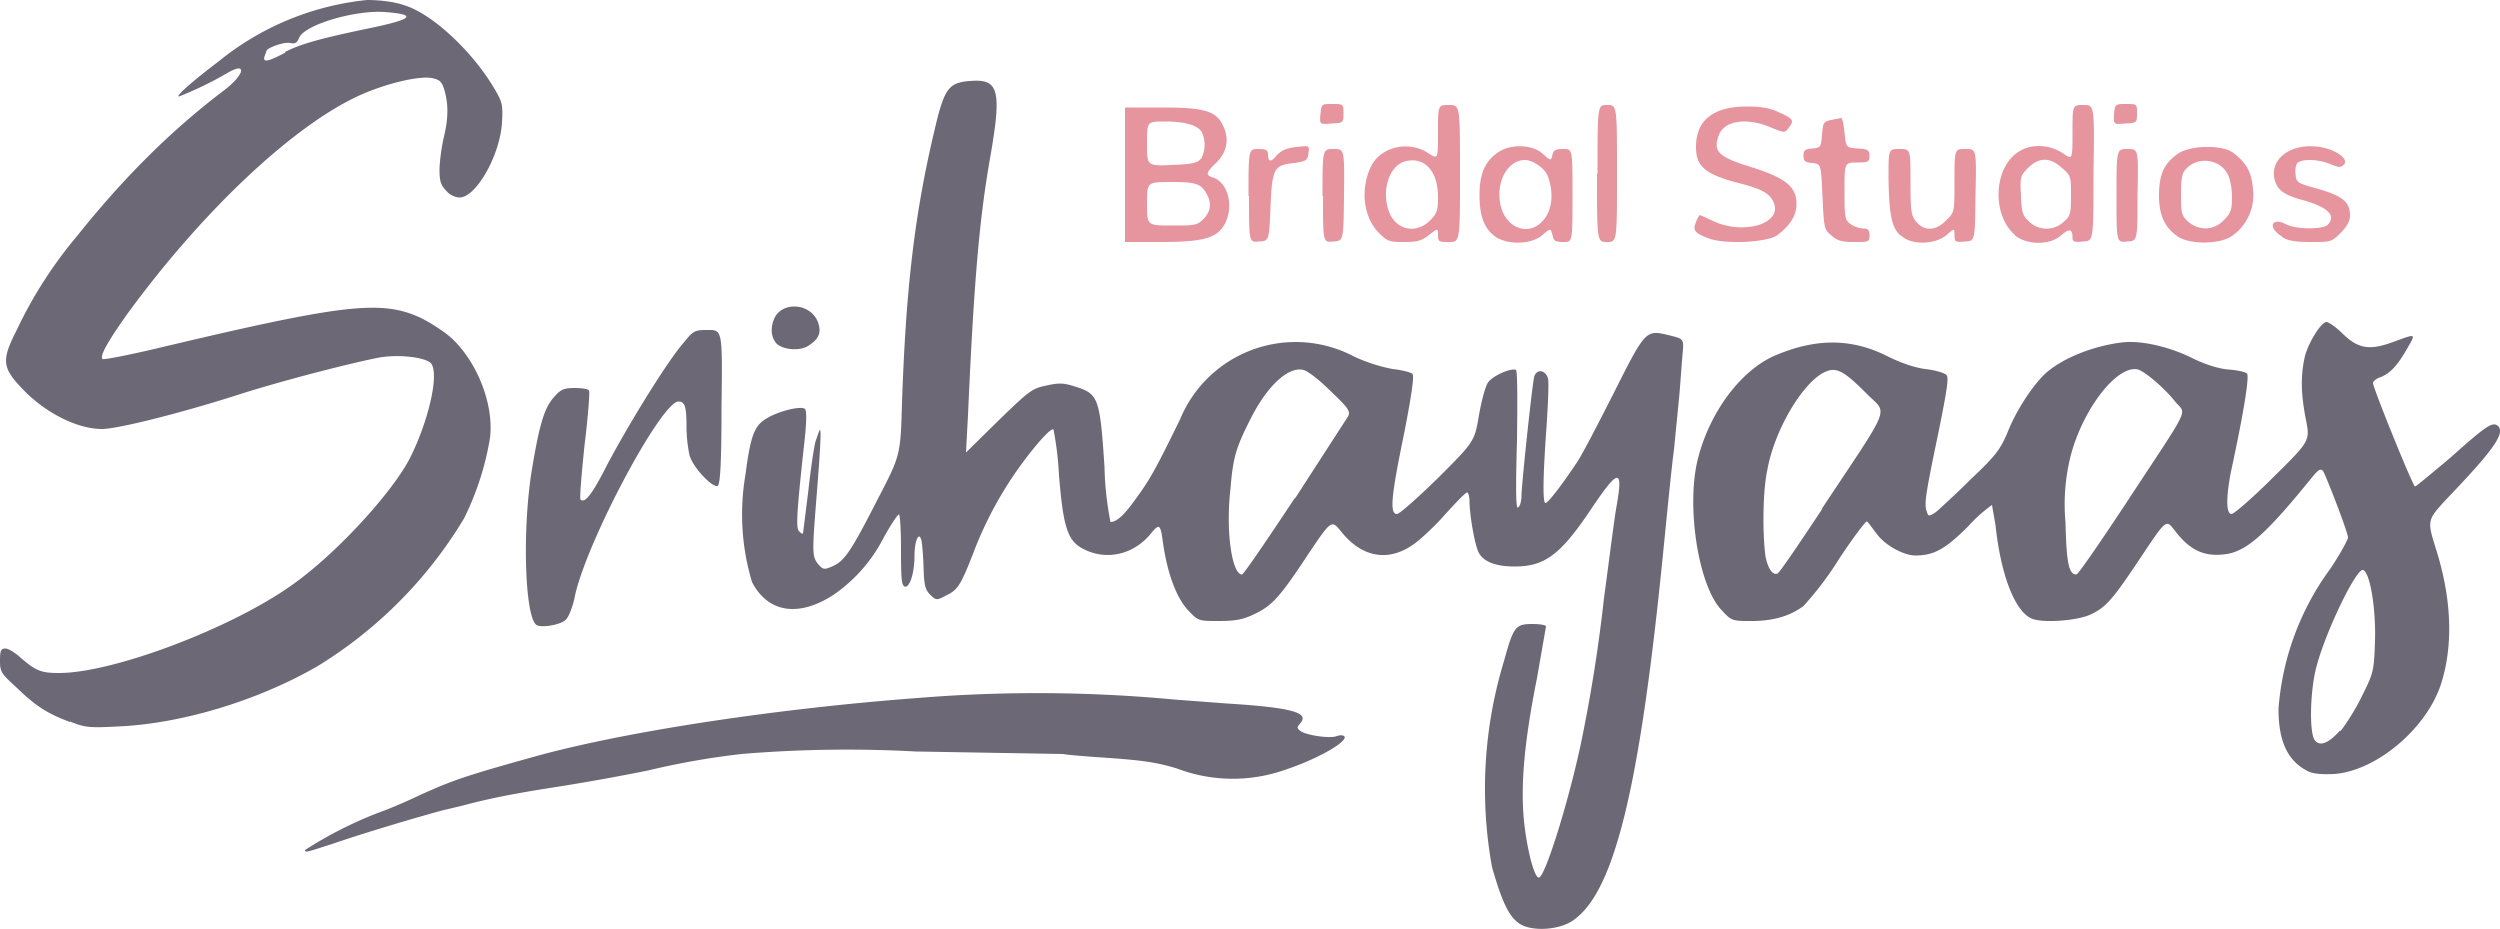 <svg viewBox="0 0 500 185.8" xmlns="http://www.w3.org/2000/svg" stroke="none">
<g fill="#6D6875">
    <path d="M304 184.8c-2.2-1.4-3.6-4.4-5.6-11.4a87.8 87.8 0 012.4-41.2c1.9-6.9 2.3-7.4 5.7-7.4 1.5 0 2.7.2 2.7.5l-1.8 10.3c-2.6 13-3.3 21.6-2.6 28.6.6 5.8 2.1 11.5 3 11.3 1.2-.1 5.8-14.8 8.3-26.4a309 309 0 004.7-29.5c1-7.3 2-15.5 2.5-18.3 1.4-7.9.4-7.7-5.4 1-5.9 8.7-9 11-15 11-4 0-6.5-1.1-7.3-3.1-.8-2-1.7-7.5-1.7-10 0-1-.3-1.8-.5-1.7-.4.1-2.2 2-4.3 4.3-2 2.3-4.9 5-6.3 6-5 3.6-10.3 2.8-14.5-2.4-2-2.5-2-2.5-6.7 4.5-5.6 8.5-7.2 10.3-10.9 12-2.1 1-3.6 1.3-7 1.3-4.1 0-4.1 0-6.3-2.4-2.3-2.6-4-7.6-4.8-13.2-.5-3.8-.7-4-2.5-1.8-3.3 4-8.5 5.3-13 3.2-3.5-1.6-4.4-4-5.3-14.9a65 65 0 00-1.1-9.2c-.5-.4-3.6 3-7.1 7.9a75.5 75.5 0 00-8.9 16.7c-2.5 6.4-3.1 7.5-5.5 8.6-1.8 1-2 1-3.2-.2-1-1-1.2-2-1.3-5.8-.1-2.5-.3-4.9-.5-5.3-.5-1.5-1.3.6-1.3 3.3 0 3.6-1 6.6-2 6.2-.6-.3-.7-1.7-.7-7.4 0-3.9-.2-7-.4-7-.3 0-1.6 2-3 4.5a31 31 0 01-10 11.5c-7 4.6-13.2 3.7-16.4-2.5a47 47 0 01-1.3-21.5c1-7.8 1.8-9.8 4.2-11.2 2.4-1.5 7-2.6 7.7-1.9.4.4.3 3.2-.3 8.2-1.3 12.1-1.5 15.2-1 16.1.4.5.7.7.9.6l1.1-8.8c.5-4.7 1.2-9 1.4-9.6l.7-2c.5-1.4.4 1.8-.4 11.9-1 12.5-1 13 .2 14.6 1 1.1 1.2 1.2 2.8.5 2.4-1 3.7-2.8 9-13.2 4.7-9 4.7-9 5-19.5.8-23.6 2.6-38.3 6.7-55.4 1.8-7.5 2.7-8.7 6.9-9 5.8-.5 6.4 1.8 4 15.5-2.1 12-3.2 24.2-4.4 51.3l-.4 7.5 6.5-6.4c6.2-6 6.7-6.4 9.6-7 2.7-.6 3.5-.5 6 .3 4.4 1.4 4.7 2.4 5.6 16a63 63 0 001.2 11c1.2 0 2.7-1.3 5.1-4.7 2.8-3.8 4-6 8.8-15.8a25 25 0 0134.8-12.6 33 33 0 007.7 2.5c1.9.2 3.8.7 4 1 .4.3-.3 4.9-1.7 12-2.6 12.6-2.9 16-1.4 16 .5 0 4.2-3.3 8.2-7.2 7.3-7.3 7.3-7.3 8.2-12.6.5-2.9 1.3-5.8 1.8-6.5 1-1.4 4.7-3 5.6-2.5.3.2.3 6.5.2 14.1-.3 10.4-.2 13.7.2 13.4.4-.2.7-1.3.7-2.4 0-2 2-20.9 2.5-23.6.4-1.8 2.3-1.6 2.8.2.2.8 0 5.2-.3 9.7-.7 9.8-.8 15.2-.2 15.2.5 0 3.2-3.5 6-7.7 1-1.3 4.3-7.7 7.5-14 6.6-13.1 6.5-13 11.4-11.8 2.8.7 2.8.7 2.5 3.8l-.6 7.8-1.1 11.2c-.5 3.6-1.4 13-2.2 20.9-4.6 46.2-9.6 67-17.6 73-2.7 2.2-8.4 2.6-11 1zm-45-85.1l10.6-16.4c.5-1 .2-1.6-3.4-5-2.2-2.2-4.6-4.1-5.5-4.3-3-.8-7.3 3.2-10.6 9.8-2.9 5.7-3.5 7.7-4 13.9-1 8.6.3 17.2 2.3 17.2.3 0 5-6.9 10.5-15.2z"/>
    <path d="M61 170a81 81 0 0114.8-7.5c2-.7 5.5-2.2 8-3.4 6.8-3.1 9.5-4 23.9-8 18-4.9 47.8-9.4 75.8-11.5a294.7 294.7 0 0151.3.3l10.6.8c12.8.8 16.5 1.8 14.7 3.9-.7.8-.8 1 0 1.6 1 .8 5.9 1.6 7.3 1 .6-.2 1.3-.2 1.5.1.6 1.1-5.6 4.6-12 6.7a31.4 31.4 0 01-21.5-.3c-4.3-1.3-7.1-1.7-16.5-2.3-2.4-.2-5.3-.4-6.3-.6l-29.4-.5a254 254 0 00-34.9.5 155.6 155.6 0 00-18.7 3.3 449.6 449.6 0 01-19 3.4c-7.8 1.2-13.2 2.3-18 3.6l-4.2 1c-4.8 1.3-15 4.3-22 6.7-5.3 1.7-5.4 1.8-5.4 1.1zM461.7 154.3c-4.1-2-6-5.9-6-12.5a54 54 0 0110.4-28.1c2-3 3.5-5.8 3.5-6.2 0-1-4.4-12.4-5-13.3-.5-.6-1-.2-2.3 1.4-9.4 11.6-13.3 15-17.8 15.3-4 .4-6.8-1.1-9.7-5-1.6-2-1.6-2-6.6 5.5-5.6 8.4-7 10.1-10.1 11.5-2.7 1.3-10.1 1.8-12 .7-3.3-1.7-6-9-7-18.6l-.7-4a28 28 0 00-4.7 4.2c-4.6 4.6-6.9 5.9-10.6 5.9-2.4 0-6.2-2.1-7.8-4.4-.8-1-1.6-2.2-1.9-2.4-.1-.3-2.7 3.1-5.6 7.5a64 64 0 01-7.1 9.4c-2.7 2-6 3-10.4 3-3.8 0-4 0-6-2.2-4.7-4.9-7.2-21.3-4.6-30.7 2.5-9.4 8.9-17.7 15.8-20.4 8-3.3 15-3.2 22.1.4 2.4 1.2 5.2 2.2 7.4 2.5 2 .2 3.9.8 4.3 1.2.5.5.1 3.1-1.8 12.4-2.5 12-2.7 13.6-2.1 15 .2.9.5.9 1.8 0 .7-.6 4-3.6 7-6.6 5-4.7 5.9-6 7.3-9.3 1.8-4.6 5.3-9.8 7.8-12 3.5-3 9.4-5.3 15-6 3.7-.5 9.6.8 14.3 3.2 2.5 1.2 5 2 7 2.2 1.8.1 3.5.5 3.8.8.5.5-.6 7.6-3.2 19.6-1 5.1-1 8.5.1 8.5.5 0 4.3-3.3 8.3-7.3 7.4-7.3 7.4-7.3 6.6-11.5-1-5-1.1-8.6-.3-12.4.6-2.8 3.3-7.2 4.4-7.2.4 0 1.9 1 3.3 2.4 3.1 3 5.4 3.3 10 1.6 4.7-1.7 4.6-1.8 2.9 1.2-2 3.5-3.4 5-5.3 5.8-1 .3-1.6.9-1.6 1.2 0 1 8 20.7 8.4 20.7.2 0 3.3-2.6 7-5.7 7.4-6.6 8.5-7.3 9.6-6.4 1.5 1.4-.9 4.8-9.9 14.2-4.3 4.6-4.3 4.6-2.6 10.1 3.2 10 3.6 19.2 1.2 27-2.8 9.1-13 17.7-21.5 18.3-2.3.1-4 0-5.1-.5zm6.4-8.1c1-1.2 3-4.3 4.3-7 2.3-4.6 2.4-5 2.6-11 .2-6.5-1-13.8-2.4-14.2-1.3-.4-7.4 12.1-9.3 19.3-1.3 4.8-1.5 13.4-.3 14.8 1 1.2 2.7.6 5-2zm-103.7-44.5c14.2-21.4 13.1-18.7 9-22.9-4.5-4.5-6-5.4-8.2-4.5-4.4 1.8-10.2 11.4-11.7 19.5-1 4.5-1 13.1-.4 17.5.5 2.4 1.4 3.8 2.4 3.4.3 0 4.3-5.9 9-13zm60.9-1.2c13-19.8 12-17.5 9.8-20.1-2.3-2.9-6-6-7.5-6.5-4.2-1-11.1 8-13.5 17.4a40 40 0 00-1 13.2c.2 8.4.7 10.4 2.2 10.4.3 0 4.8-6.5 10-14.4zM14 144.4c-4.6-1.7-7-3.3-10.8-7-3-2.7-3.2-3.1-3.2-5.3 0-2 .2-2.4 1.1-2.4.6 0 2 .9 3.1 1.9 3 2.6 4.1 3 7.6 3 10.8 0 34.4-8.9 46.6-17.6 8.7-6.1 20-18.4 23.6-25.4 3.7-7.4 5.8-16.5 4.3-18.8-.8-1.3-6.4-2-10.4-1.3-5.3 1-19 4.5-27.8 7.3-11.8 3.8-24.6 7-27.7 7-4.6 0-10.5-2.8-15-7.1-5-5-5.3-6.3-2.1-12.6a86.8 86.8 0 0112.2-19C25 35.2 34.4 26 44.5 18.3c4.5-3.3 5.1-6.2.8-3.6a71 71 0 01-9.5 4.6c-.8 0 3-3.3 7.9-7A56 56 0 0173.4 0c2.8 0 5.6.4 7.3 1C86.2 2.6 94 9.8 98.5 17.1c2 3.3 2.1 3.7 1.9 7.4-.4 6.6-5.2 15-8.5 15-.7 0-2-.5-2.6-1.3-1.1-1.1-1.4-1.9-1.4-4.2 0-1.6.4-4.4.8-6.3 1-4 1-6.8.2-9.6-.5-1.8-1-2.2-2.6-2.5-2.3-.4-8 .8-13.3 3-13.2 5.5-31.9 22.8-47.4 44-4 5.6-5.7 8.6-5.1 9.2.2.2 5.3-.8 11.2-2.2 37-8.8 44.6-9.7 52.5-6 2 1 4.8 2.8 6.3 4.2 5 4.8 8.3 13.1 7.5 19.8a57 57 0 01-5.2 16.1 87.4 87.4 0 01-29.4 29.6c-12 6.9-27.3 11.5-40 12-5.4.3-6.5.2-9.4-1zM57 10.4c3.1-1.6 7-2.7 17.1-4.8 8.6-1.8 9.4-2.7 2.8-3.2C70.8 2 60.8 5 59.8 7.6c-.4 1-.8 1.2-1.8 1-1.1-.3-4.7 1-4.7 1.6l-.4 1.1c-.4 1.3.8 1 4.2-.8zM107.3 125c-2.4-1.7-2.9-19.8-.8-31.8 1.5-8.9 2.5-11.9 4.5-14 1.2-1.4 2-1.6 4-1.6 1.3 0 2.7.2 2.8.5.2.3-.2 5.3-.9 11-.6 5.8-1 10.6-.8 10.8.8.8 2.2-.8 5-6.3 4-7.7 11.6-20.1 15-24.3 2.6-3.2 2.6-3.3 5.5-3.3s2.9 0 2.7 15.5c0 12-.3 15.5-.8 15.7-1.1.3-5-3.8-5.6-6.2-.3-1.2-.6-3.7-.6-5.6 0-4-.3-5.1-1.6-5.1-3.4 0-18.2 27.6-20.7 38.8-.4 2.2-1.3 4.4-1.9 4.9-1.1 1-4.8 1.6-5.8 1zM155.4 68.8c-1.2-1.2-1.4-3.2-.5-5.2 1.6-3.3 7-3 8.6.6.8 2 .5 3.4-1.6 4.8-1.7 1.3-5.1 1-6.5-.2z"/>
  </g>
  <path d="M225 35V21.5h7.5c8.3 0 10.6.7 12 3.4 1.4 2.7 1 5.3-1.1 7.5-2.2 2.1-2.4 2.6-.8 3.1 3 1 4.2 5.7 2.4 9.2-1.5 2.9-4.3 3.7-12.7 3.7H225V35zm15.7 8.8c1.4-1.5 1.7-3 .7-4.9-1.2-2.2-2.2-2.5-7.2-2.5-4.8 0-4.8 0-4.8 4.4 0 4.3 0 4.3 5 4.3 4.5 0 5 0 6.3-1.3zm-.5-12a6 6 0 00.2-5.3c-.8-1.5-3.5-2.2-7.5-2.2-3.5 0-3.5 0-3.5 4.4 0 4.5 0 4.5 5 4.3 4.2-.2 5.1-.4 5.8-1.3zM249.7 39.2c0-9.4 0-9.4 2-9.4 1.4 0 1.9.2 1.9 1 0 1.7.6 1.7 1.8.2 1-1 2-1.4 3.9-1.6 2.6-.3 2.6-.3 2.4 1.2-.2 1.5-.4 1.6-2.8 2-4.1.4-4.5 1-4.8 8.9-.3 6.7-.3 6.7-2.3 6.8-2 .2-2 .2-2-9.1zM264.5 39.2c0-9.4 0-9.4 2.2-9.4s2.2 0 2.1 9.2c-.1 9.2-.1 9.2-2.2 9.3-2 .2-2 .2-2-9.1zM275.8 46.6c-3.2-3.2-3.8-9-1.5-13.5 2-3.8 7.5-5 11.3-2.5 2 1.3 2 1.3 2-4.1 0-5.5 0-5.5 2.2-5.5s2.2 0 2.2 13.7 0 13.7-2.2 13.7c-2 0-2.2 0-2.2-1.4s0-1.4-1.8 0c-1.5 1.2-2.5 1.4-5 1.4-2.9 0-3.3-.1-5-1.8zm10.2-2.5c1.4-1.4 1.6-2 1.6-4.7 0-5.3-2.8-8.2-6.7-7.1-3.2 1-4.7 6.1-3 10.3 1.5 3.5 5.4 4.2 8.1 1.5zM298.9 47.2c-2.1-1.6-3-4.1-3-8.2 0-4.2 1.1-6.8 3.8-8.6 2.6-1.7 7-1.5 9 .5 1.5 1.3 1.5 1.3 1.8 0 .2-.9.7-1.1 2.2-1.1 1.8 0 1.8 0 1.8 9.3s0 9.3-1.8 9.3c-1.6 0-2-.2-2.2-1.4-.4-1.4-.4-1.4-2 0-2.3 2-7.3 2-9.6.2zm9.8-3.2c1.8-2.1 2.1-5.6.8-8.9-.6-1.5-3-3.1-4.5-3.1-3.3 0-5.7 4-5 8.4.7 5.1 5.7 7.2 8.7 3.6zM319.5 34.7c0-13.7 0-13.7 1.9-13.7 2 0 2 0 2 13.7s0 13.7-2 13.7-2 0-2-13.7zM341.8 47.7c-2.9-1.1-3.3-1.6-2.6-3.3.3-.8.7-1.4.8-1.4l2.2 1c6.2 3.2 14.5.8 12.5-3.6-.8-1.8-2.5-2.7-7.8-4-6-1.7-7.7-3.2-7.7-7 0-5.4 3.5-8.1 10.2-8.1 2.8 0 4.6.3 6.5 1.2 2.8 1.3 3 1.6 1.8 3.1-.7 1-.8 1-3.5-.1-4.9-2.1-9.5-1.4-10.5 1.7-1.1 3.1 0 4.2 6.5 6.2 6.9 2.2 9.1 3.9 9.1 7.4 0 2.3-1.3 4.3-3.8 6.2-2 1.5-10.4 1.9-13.7.7zM366.3 47.1c-1.5-1.2-1.5-1.5-1.8-7.8-.3-6.5-.3-6.5-2-6.7-1.5-.1-1.8-.4-1.8-1.5 0-1 .3-1.3 1.8-1.4 1.7-.2 1.7-.3 1.9-2.8.2-2.3.3-2.6 1.8-2.9l2-.4c.3 0 .5 1.2.7 2.9.3 3 .3 3 2.6 3.2 2 .1 2.4.3 2.4 1.5s-.3 1.3-2.5 1.3c-2.5 0-2.5 0-2.5 5.7 0 5.4.1 5.8 1.2 6.6a5 5 0 002.5.9c1 0 1.3.3 1.3 1.4 0 1.3-.2 1.3-3 1.3-2.4 0-3.4-.2-4.6-1.3zM380.2 47.2c-1.9-1.6-2.4-4.4-2.5-11.8 0-5.6 0-5.6 2.2-5.6s2.2 0 2.2 6.5c0 5.8.1 6.7 1.1 8 1.6 2 4 1.9 6-.2 1.7-1.6 1.7-1.7 1.7-8s0-6.3 2.2-6.3 2.2 0 2 9.2c-.1 9.2-.1 9.2-2.1 9.3-2 .2-2.1 0-2.1-1.2 0-1.5 0-1.5-1.7 0-2.3 1.8-6.9 2-9 0zM403 47c-4.7-4-4.3-13.6.8-16.7 2.5-1.6 6-1.4 8.7.3 2 1.4 2 1.4 2-4.1s0-5.5 2.2-5.5 2.2 0 2 13.6c0 13.6 0 13.6-2.1 13.7-1.8.2-2.1 0-2.1-.8 0-1.7-.6-1.9-2.3-.4-2.3 2-6.8 1.9-9.2 0zm9.7-2.6c1.4-1.2 1.5-1.7 1.5-5.3 0-3.7 0-4-1.8-5.5-2.4-2.2-4.6-2.2-6.8 0-1.6 1.6-1.6 1.9-1.4 5.6.1 3.4.4 4 1.7 5.2a5 5 0 006.8 0zM423.3 39.2c0-9.4 0-9.4 2.2-9.4s2.2 0 2 9.2c0 9.2 0 9.2-2.1 9.3-2.1.2-2.1.2-2.1-9.1zM435.7 47.4c-2.7-1.8-3.9-4.3-3.9-8.3 0-4.2 1-6.4 3.7-8.3 2.5-1.8 9-1.9 11.2-.2 2.6 2 3.6 3.8 3.9 7.2a10 10 0 01-4.2 9.4c-2.5 1.7-8.3 1.7-10.7.2zm9-3.3c1.4-1.4 1.7-2 1.7-4.7 0-1.7-.4-3.8-.9-4.6-1.5-3-6-3.6-8.3-1-.8.8-1 1.9-1 5.1 0 3.8.1 4.2 1.5 5.5 2.2 1.8 5 1.7 7-.3zM456.4 47.3c-3-1.8-2.1-4 .9-2.4 2 1 7.2 1 8.2.1 1.9-1.9 0-3.6-5-5-3.7-1-5.1-2-5.6-4.2-.9-3.9 3-7 8.3-6.5 3.5.3 6.7 2.4 5.6 3.6-.7.7-1.1.6-2.8-.1-2.2-.9-5.2-1.1-6.4-.3-.4.2-.6 1.2-.5 2.3.2 1.8.3 1.8 4.6 3 4.8 1.4 6.3 2.6 6.3 5.3 0 1.1-.6 2.2-1.9 3.5-1.8 1.8-2 1.8-5.9 1.8-3 0-4.5-.2-5.8-1zM264.1 22.8c.2-2 .2-2 2.4-2 2.1 0 2.2 0 2.2 1.8 0 1.9 0 2-2.4 2.1-2.4.2-2.4.2-2.2-2zM422.8 22.8c.2-2 .3-2 2.4-2 2.2 0 2.2 0 2.2 1.8 0 1.9 0 2-2.4 2.1-2.3.2-2.3.2-2.2-2z" fill="#E6949E"/>
</svg>